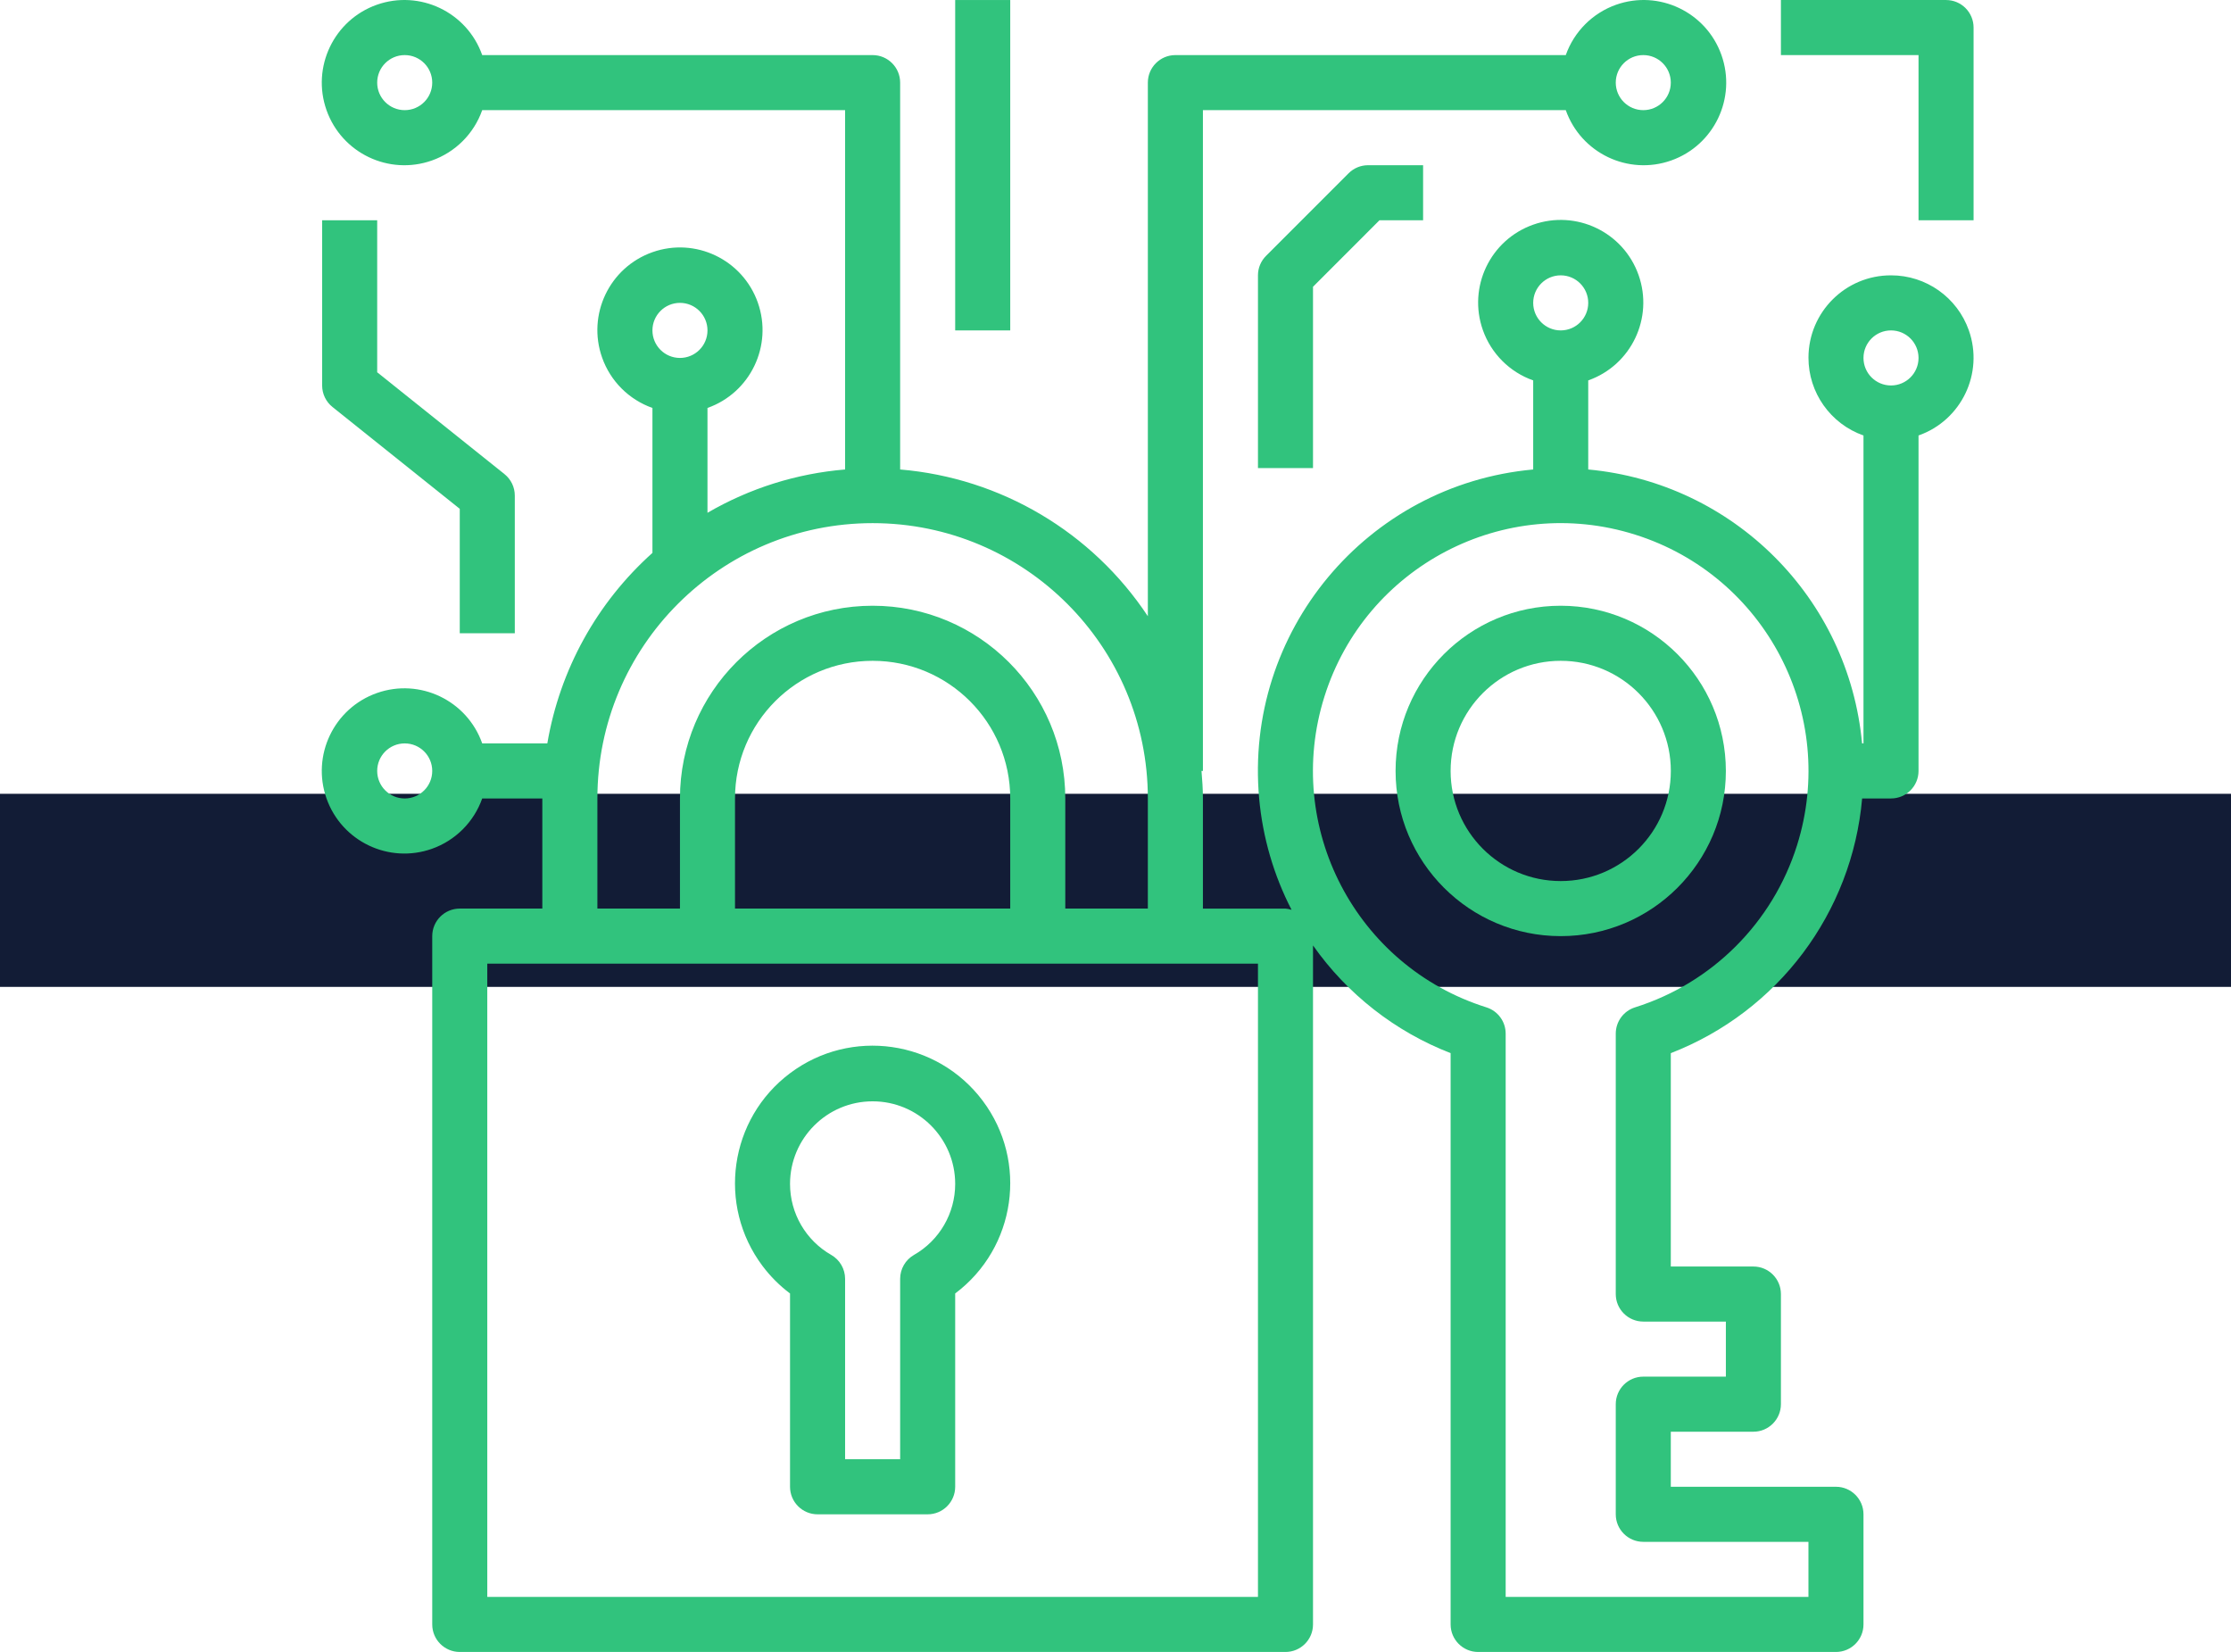 <svg width="104" height="77" viewBox="0 0 104 77" fill="none" xmlns="http://www.w3.org/2000/svg">
<rect width="104" height="9" transform="translate(0 37)" fill="url(#paint0_linear)"/>
<path d="M7.698 -3.91637e-08C3.447 -3.91637e-08 -1.99693e-06 3.447 -1.99693e-06 7.7C-1.99693e-06 11.953 3.447 15.4 7.698 15.4C11.95 15.4 15.397 11.953 15.397 7.7C15.392 3.449 11.948 0.004 7.698 -3.91637e-08ZM7.698 12.833C4.864 12.833 2.566 10.535 2.566 7.7C2.566 4.865 4.864 2.567 7.698 2.567C10.533 2.567 12.831 4.865 12.831 7.7C12.831 10.535 10.533 12.833 7.698 12.833Z" transform="translate(65.056 28.234)" fill="#31C37D"/>
<path d="M11.548 2.567C9.422 -0.268 5.401 -0.843 2.566 1.284C-0.268 3.41 -0.842 7.432 1.283 10.267C1.648 10.753 2.08 11.185 2.566 11.55V20.56C2.566 21.269 3.141 21.844 3.85 21.844H8.982C9.69 21.844 10.265 21.269 10.265 20.56V11.55C13.099 9.424 13.674 5.402 11.548 2.567ZM8.34 9.756C7.944 9.985 7.7 10.407 7.699 10.865V19.277H5.133V10.865C5.132 10.407 4.887 9.985 4.491 9.756C3.301 9.079 2.566 7.814 2.566 6.444C2.566 4.318 4.29 2.594 6.416 2.594C8.541 2.594 10.265 4.318 10.265 6.444C10.265 7.814 9.531 9.079 8.34 9.756Z" transform="translate(34.262 48.74)" fill="#31C37D"/>
<path d="M76.78 15.399C76.238 13.86 74.783 12.831 73.151 12.834C71.03 12.83 69.308 14.547 69.303 16.668C69.3 18.3 70.329 19.756 71.868 20.298V34.651H71.802C71.176 27.876 65.811 22.51 59.037 21.883V17.731C61.042 17.023 62.092 14.823 61.383 12.818C60.675 10.814 58.475 9.763 56.471 10.472C54.467 11.181 53.417 13.38 54.125 15.385C54.513 16.482 55.375 17.344 56.471 17.731V21.883C48.709 22.591 42.99 29.459 43.697 37.223C43.862 39.032 44.375 40.793 45.207 42.408C45.115 42.378 45.02 42.359 44.924 42.351H41.075V37.217C41.075 36.784 41.045 36.359 41.009 35.934H41.075V5.134H57.99C58.699 7.139 60.898 8.19 62.902 7.481C64.906 6.772 65.957 4.572 65.248 2.568C64.54 0.563 62.34 -0.487 60.336 0.221C59.24 0.609 58.378 1.472 57.99 2.568H39.791C39.083 2.568 38.508 3.142 38.508 3.851V28.723C35.908 24.797 31.654 22.277 26.961 21.883V3.851C26.961 3.142 26.387 2.568 25.678 2.568H7.479C6.771 0.563 4.571 -0.487 2.567 0.221C0.563 0.93 -0.487 3.13 0.221 5.134C0.93 7.139 3.129 8.19 5.133 7.481C6.23 7.093 7.092 6.231 7.479 5.134H24.395V21.883C22.133 22.07 19.941 22.76 17.98 23.902V19.015C19.984 18.306 21.034 16.106 20.326 14.102C19.617 12.097 17.418 11.046 15.414 11.755C13.409 12.464 12.359 14.664 13.068 16.668C13.455 17.765 14.318 18.627 15.414 19.015V25.771C12.823 28.091 11.096 31.221 10.514 34.651H7.479C6.771 32.646 4.571 31.595 2.567 32.304C0.563 33.013 -0.487 35.213 0.221 37.217C0.93 39.222 3.129 40.272 5.133 39.564C6.23 39.176 7.092 38.313 7.479 37.217H10.281V42.35H6.432C5.724 42.35 5.149 42.925 5.149 43.634V75.717C5.149 76.425 5.724 77 6.432 77H44.924C45.632 77 46.207 76.425 46.207 75.717V44.068C47.803 46.337 50.035 48.084 52.622 49.088V75.717C52.622 76.425 53.197 77 53.905 77H70.585C71.293 77 71.868 76.425 71.868 75.717V70.583C71.868 69.875 71.293 69.3 70.585 69.3H62.886V66.734H66.736C67.444 66.734 68.019 66.159 68.019 65.45V60.317C68.019 59.608 67.444 59.034 66.736 59.034H62.886V49.088C67.879 47.155 71.337 42.551 71.805 37.217H73.151C73.859 37.217 74.434 36.643 74.434 35.934V20.298C76.434 19.593 77.485 17.4 76.78 15.399ZM61.603 2.568C62.312 2.568 62.886 3.142 62.886 3.851C62.886 4.56 62.312 5.134 61.603 5.134C60.895 5.134 60.32 4.56 60.32 3.851C60.32 3.142 60.895 2.568 61.603 2.568ZM3.866 5.134C3.158 5.134 2.583 4.56 2.583 3.851C2.583 3.142 3.158 2.568 3.866 2.568C4.575 2.568 5.149 3.142 5.149 3.851C5.149 4.56 4.575 5.134 3.866 5.134ZM3.866 37.217C3.158 37.217 2.583 36.643 2.583 35.934C2.583 35.225 3.158 34.651 3.866 34.651C4.575 34.651 5.149 35.225 5.149 35.934C5.149 36.643 4.575 37.217 3.866 37.217ZM16.697 14.117C17.405 14.117 17.98 14.692 17.98 15.401C17.98 16.11 17.405 16.684 16.697 16.684C15.988 16.684 15.414 16.11 15.414 15.401C15.414 14.692 15.988 14.117 16.697 14.117ZM12.848 37.217C12.848 30.13 18.592 24.384 25.678 24.384C32.764 24.384 38.508 30.13 38.508 37.217V42.35H34.659V37.217C34.659 32.256 30.638 28.234 25.678 28.234C20.718 28.234 16.697 32.256 16.697 37.217V42.35H12.848V37.217ZM32.093 37.217V42.35H19.263V37.217C19.263 33.673 22.135 30.801 25.678 30.801C29.221 30.801 32.093 33.673 32.093 37.217ZM43.641 74.433H7.715V44.917H43.641V74.433ZM57.754 12.834C58.463 12.834 59.037 13.409 59.037 14.117C59.037 14.826 58.463 15.401 57.754 15.401C57.046 15.401 56.471 14.826 56.471 14.117C56.471 13.409 57.046 12.834 57.754 12.834ZM68.77 39.401C67.638 43.001 64.818 45.822 61.218 46.954C60.684 47.122 60.32 47.618 60.32 48.178V60.317C60.32 61.026 60.895 61.6 61.603 61.6H65.453V64.167H61.603C60.895 64.167 60.32 64.742 60.32 65.45V70.584C60.32 71.292 60.895 71.867 61.603 71.867H69.302V74.433H55.188V48.178C55.188 47.617 54.825 47.122 54.29 46.954C48.206 45.04 44.825 38.556 46.739 32.471C48.652 26.386 55.135 23.004 61.218 24.918C67.302 26.832 70.683 33.316 68.77 39.401ZM73.151 17.967C72.442 17.967 71.868 17.393 71.868 16.684C71.868 15.975 72.442 15.401 73.151 15.401C73.859 15.401 74.434 15.975 74.434 16.684C74.434 17.393 73.859 17.967 73.151 17.967Z" transform="translate(15)" fill="#31C37D"/>
<path d="M5.132 -3.91637e-08C4.792 -3.91637e-08 4.466 0.135 4.225 0.376L0.376 4.226C0.135 4.467 -1.99693e-06 4.793 -1.99693e-06 5.133V14.117H2.566V5.665L5.663 2.567H7.698V-3.91637e-08H5.132Z" transform="translate(58.641 7.701)" fill="#31C37D"/>
<path d="M2.566 0H0V15.4H2.566V0Z" transform="translate(44.527 0.001)" fill="#31C37D"/>
<path d="M8.5 11.831L2.566 7.084V-3.91637e-08H1.0866e-07V7.7C-0 8.09 0.177 8.459 0.481 8.702L6.415 13.449V19.25H8.981V12.833C8.982 12.443 8.804 12.075 8.5 11.831Z" transform="translate(15.017 10.268)" fill="#31C37D"/>
<path d="M7.698 2.77282e-10H-1.99693e-06V2.567H6.415V10.267H8.981V1.283C8.981 0.575 8.407 2.77282e-10 7.698 2.77282e-10Z" transform="translate(83.019 0.001)" fill="#31C37D"/>
<defs>
<linearGradient id="paint0_linear" x2="1" gradientUnits="userSpaceOnUse" gradientTransform="translate(104) scale(104 9) rotate(90)">
<stop stop-color="#121C36"/>
<stop offset="1" stop-color="#121C36"/>
</linearGradient>
</defs>
</svg>
